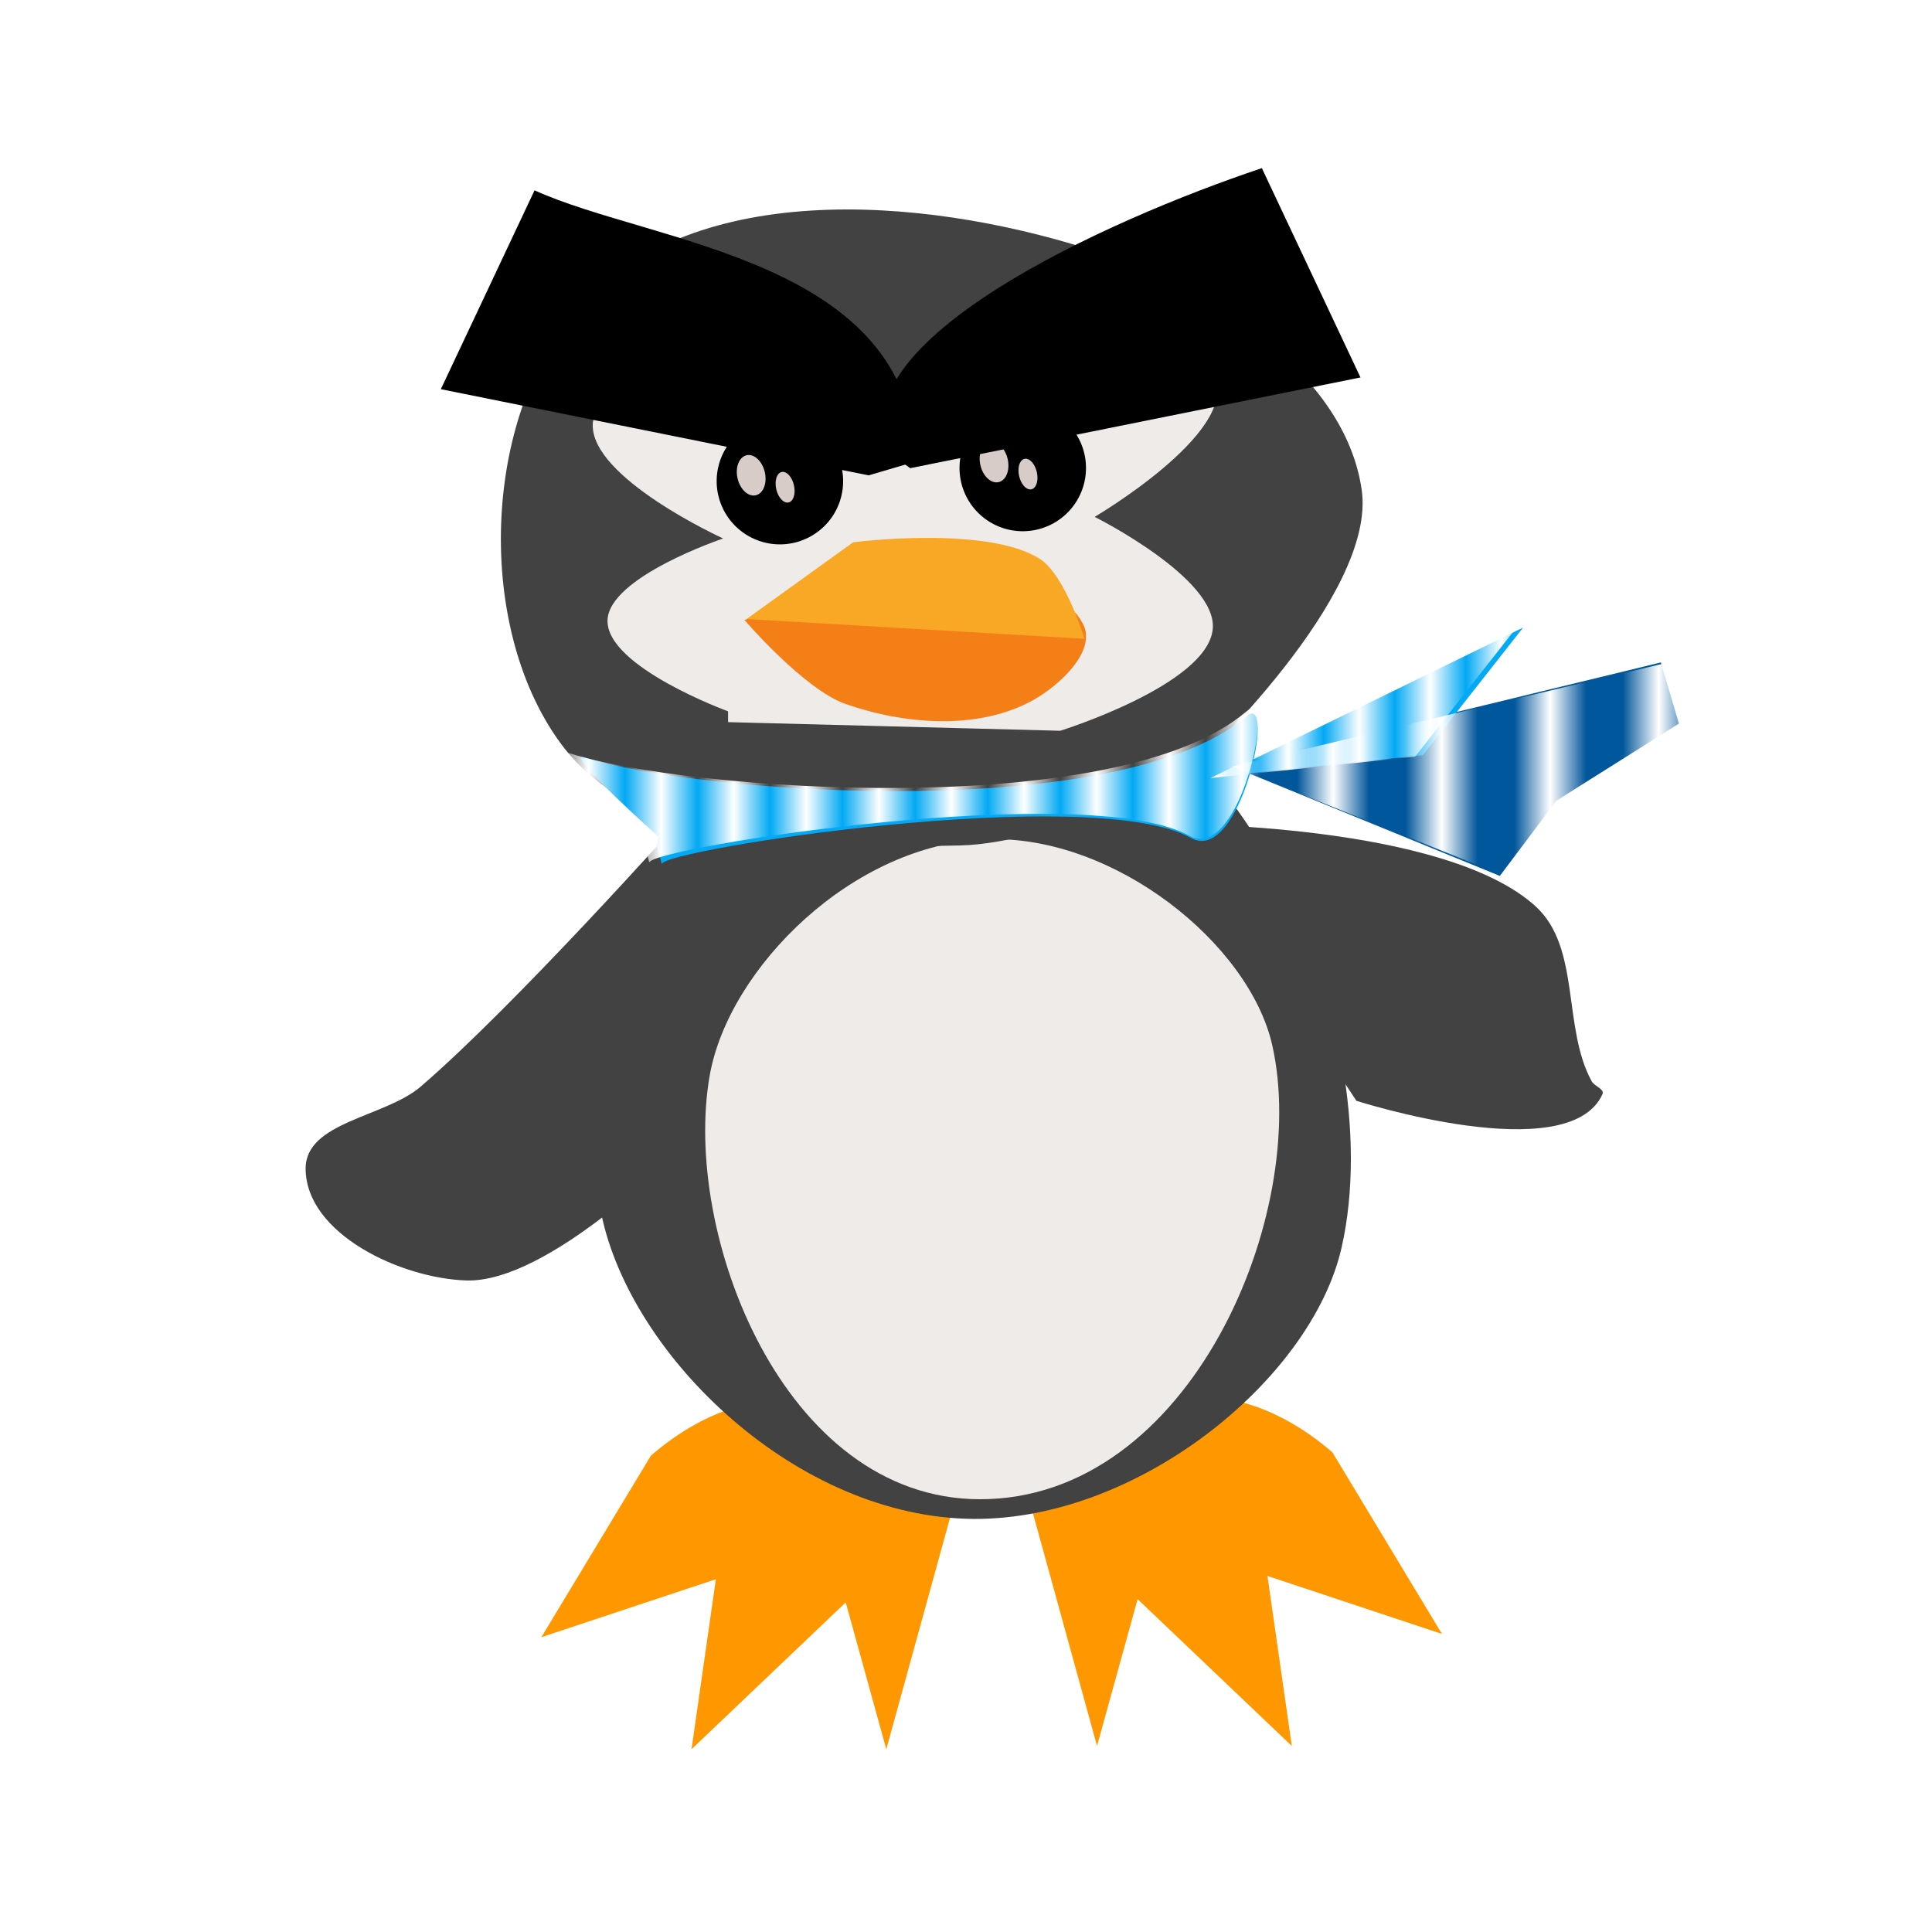 <?xml version="1.0" encoding="UTF-8" standalone="no"?>
<svg
   xmlns:osb="http://www.openswatchbook.org/uri/2009/osb"
   xmlns:dc="http://purl.org/dc/elements/1.1/"
   xmlns:cc="http://creativecommons.org/ns#"
   xmlns:rdf="http://www.w3.org/1999/02/22-rdf-syntax-ns#"
   xmlns:svg="http://www.w3.org/2000/svg"
   xmlns="http://www.w3.org/2000/svg"
   xmlns:xlink="http://www.w3.org/1999/xlink"
   xmlns:sodipodi="http://sodipodi.sourceforge.net/DTD/sodipodi-0.dtd"
   xmlns:inkscape="http://www.inkscape.org/namespaces/inkscape"
   viewBox="0 0 200 200"
   version="1.1"
   id="svg2"
   inkscape:version="0.91 r13725"
   sodipodi:docname="kenguin.svg">
  <defs
     id="defs64">
    <pattern
       inkscape:collect="always"
       xlink:href="#Strips1_1.5white"
       id="pattern5684"
       patternTransform="matrix(10.176,0,0,10,22.035,-2.0309639e-8)" />
    <pattern
       inkscape:stockid="Stripes 1:1.5 white"
       id="Strips1_1.5white"
       patternTransform="translate(0,0) scale(10,10)"
       height="1"
       width="2.5"
       patternUnits="userSpaceOnUse"
       inkscape:collect="always">
      <rect
         id="rect4957"
         height="2"
         width="1"
         y="-0.5"
         x="0"
         style="fill:white;stroke:none" />
    </pattern>
    <pattern
       inkscape:collect="always"
       xlink:href="#Strips1_1white"
       id="pattern5680"
       patternTransform="matrix(10,0,0,10,-2.211,0.442)" />
    <pattern
       inkscape:collect="always"
       xlink:href="#Strips1_1white"
       id="pattern5667"
       patternTransform="matrix(10.209,0,0,10.209,30.981,-47.503)" />
    <pattern
       inkscape:stockid="Stripes 1:1 white"
       id="Strips1_1white"
       patternTransform="translate(0,0) scale(10,10)"
       height="1"
       width="2"
       patternUnits="userSpaceOnUse"
       inkscape:collect="always">
      <rect
         id="rect4951"
         height="2"
         width="1"
         y="-0.5"
         x="0"
         style="fill:white;stroke:none" />
    </pattern>
    <linearGradient
       id="linearGradient4223"
       osb:paint="solid">
      <stop
         style="stop-color:#03a9f4;stop-opacity:1;"
         offset="0"
         id="stop4225" />
    </linearGradient>
  </defs>
  <sodipodi:namedview
     pagecolor="#ffffff"
     bordercolor="#666666"
     borderopacity="1"
     objecttolerance="10"
     gridtolerance="10"
     guidetolerance="10"
     inkscape:pageopacity="0"
     inkscape:pageshadow="2"
     inkscape:window-width="640"
     inkscape:window-height="480"
     id="namedview62"
     showgrid="false"
     inkscape:zoom="3.072379"
     inkscape:cx="-36.498926"
     inkscape:cy="58.397514"
     inkscape:current-layer="g8" />
  <title
     id="title4">templates_mo</title>
  <g
     style="fill-rule:evenodd"
     id="g8"
     transform="matrix(0.368,0,0,0.368,588.62,-151.27)">
    <path
       style="fill:#ff9800"
       inkscape:connector-curvature="0"
       id="path10"
       d="m -1224.7,819.6 30.821,51.09 -49.086,-16.305 6.849,47.829 -43.378,-41.306 -11.415,41.306 -18.265,-66.308 c 15.115,-32.606 51.906,-44.44 84.474,-16.305 z" />
    <path
       style="fill:#ff9800"
       inkscape:connector-curvature="0"
       id="path12"
       d="m -1416.4,820.52 -30.822,51.09 49.086,-16.305 -6.849,47.829 43.378,-41.306 11.415,41.306 18.265,-66.308 c -15.115,-32.606 -51.906,-44.44 -84.474,-16.305 z" />
    <path
       style="fill:#424242"
       inkscape:connector-curvature="0"
       id="path14"
       d="m -1327.8,838.29 c -49.801,-1.646 -95.858,-47.745 -102.91,-87.581 -10.331,-58.329 27.152,-157.06 100.13,-157.2 78.375,-0.143 122.56,106.18 108.48,168.43 -8.496,37.548 -58.459,77.914 -105.69,76.353 z" />
    <path
       style="fill:#efebe9"
       inkscape:connector-curvature="0"
       id="path16"
       d="m -1321.8,647.13 c -37.774,1.248 -72.709,36.215 -78.061,66.431 -7.836,44.243 20.595,119.13 75.951,119.24 59.448,0.108 92.964,-80.536 82.28,-127.75 -6.444,-28.48 -44.342,-59.098 -80.17,-57.914 z" />
    <path
       style="fill:#424242"
       inkscape:connector-curvature="0"
       id="path18"
       d="m -1408.226,641.926 c 0,0 -46.536,52.141 -72.979,74.827 -10.052,8.624 -32.423,9.851 -32.333,23.095 0.125,18.365 26.909,30.864 45.266,31.409 23.068,0.684 59.122,-36.028 59.122,-36.028 z" />
    <path
       style="fill:#424242"
       inkscape:connector-curvature="0"
       id="path20"
       d="m -1269.4,642.88 c 0,0 76.247,-0.365 101.92,23.192 12.68,11.636 7.44,34.093 15.728,49.176 0.755,1.375 3.66,2.183 3.015,3.613 -9.5,21.032 -69.21,1.86 -69.21,1.86 z" />
    <path
       style="fill:#01579b"
       inkscape:connector-curvature="0"
       id="path22"
       d="m -1132.3,597.4 -120.63,29.269 75.327,30.79 15.894,-21.146 34.476,-21.707 z" />
    <path
       style="fill:#424242"
       inkscape:connector-curvature="0"
       id="path24"
       d="m -1263.1,626.17 c 0,0 50.949,-47.528 46.641,-77.316 -4.69,-32.426 -41.492,-55.857 -72.536,-66.33 -46.308,-15.621 -112.08,-21.977 -146.02,13.182 -28.842,29.874 -31.39,90.9 -6.836,124.39 22.891,31.219 73.808,29.606 112.51,28.789 25.702,-0.542 73.844,-22.253 73.844,-22.253" />
    <path
       style="fill:#efebe9"
       inkscape:connector-curvature="0"
       id="path26"
       d="m -1394.7,611.16 c 0,0 -34.125,-12.454 -33.912,-25.528 0.2,-12.244 32.527,-23.096 32.527,-23.096 0,0 -37.398,-17.041 -36.68,-32.213 0.327,-6.894 10.971,-10.278 17.994,-13.372 17.356,-7.647 39.909,-20.038 56.75,-11.548 12.15,6.125 12.457,35.252 12.457,35.252 0,0 9.1,-32.055 24.222,-37.684 20.195,-7.516 56.54,-3.63 63.67,14.587 6.045,15.443 -33.912,38.899 -33.912,38.899 0,0 34.66,17.324 33.219,31.606 -1.584,15.701 -42.908,28.567 -42.908,28.567 l -93.43,-2.431" />
    <path
       style="fill:#03a9f4"
       inkscape:connector-curvature="0"
       id="path28"
       d="m -1414.7,649.09 1.34,5.03 c 0.411,-4.126 120.84,-22.882 148.89,-7.326 13.959,7.743 24.199,-41.617 15.6,-34.265 -35.728,30.542 -154.73,21.725 -186.11,11.593 -6.745,-2.178 20.685,22.294 20.685,22.294 z" />
    <path
       style="fill:#03a9f4"
       inkscape:connector-curvature="0"
       id="path30"
       d="m -1256.8,629.49 57.562,-6.011 28.187,-35.885" />
    <path
       style="fill:url(#pattern5667);fill-opacity:1"
       d="m -1247.512,610.46 c -0.402,0.045 -0.876,0.289 -1.425,0.758 -36.474,31.18 -157.963,22.18 -189.999,11.836 -6.886,-2.223 21.121,22.756 21.121,22.756 l -0.417,2.73 1.371,5.135 c 0.42,-4.212 123.363,-23.356 151.999,-7.475 13.36,7.41 23.383,-36.418 17.351,-35.741 z"
       id="path3421"
       inkscape:connector-curvature="0" />
    <path
       d="m -1130.178,597.4 -122.751,29.269 76.652,30.79 16.174,-21.146 35.082,-21.707 z"
       id="path5672"
       inkscape:connector-curvature="0"
       style="fill:url(#pattern5684);fill-opacity:1" />
    <path
       d="m -1259.011,629.932 57.562,-6.011 28.187,-35.885"
       id="path5674"
       inkscape:connector-curvature="0"
       style="fill:url(#pattern5680);fill-opacity:1" />
  </g>
  <g
     id="g32"
     transform="matrix(0.368,0,0,0.368,59.527,-128.147)">
    <g
       id="g34"
       transform="matrix(0.975,-0.224,0.224,0.975,304.47,346.97)">
      <path
         inkscape:connector-curvature="0"
         id="path36"
         transform="matrix(-0.705,-0.709,0.709,-0.705,0,0)"
         d="m 153.73,-247.12 a 17.783,17.783 0 0 1 -17.783,17.783 17.783,17.783 0 0 1 -17.783,-17.783 17.783,17.783 0 0 1 17.783,-17.783 17.783,17.783 0 0 1 17.783,17.783 z"
         style="color:#000000;isolation:auto;mix-blend-mode:normal;solid-color:#000000;fill-rule:evenodd;color-rendering:auto;image-rendering:auto;shape-rendering:auto" />
      <path
         inkscape:connector-curvature="0"
         id="path38"
         transform="matrix(-0.56,0.828,0.565,0.825,0,0)"
         d="m 297.31,-203.23 a 4.942,4.932 0 0 1 -4.942,4.932 4.942,4.932 0 0 1 -4.942,-4.932 4.942,4.932 0 0 1 4.942,-4.932 4.942,4.932 0 0 1 4.942,4.932 z"
         style="color:#000000;isolation:auto;mix-blend-mode:normal;solid-color:#000000;fill:#d7ccc8;fill-rule:evenodd;color-rendering:auto;image-rendering:auto;shape-rendering:auto" />
      <path
         inkscape:connector-curvature="0"
         id="path40"
         transform="matrix(-0.499,0.867,0.503,0.864,0,0)"
         d="m 318.89,-224 a 3.59,3.58 0 0 1 -3.59,3.58 3.59,3.58 0 0 1 -3.59,-3.58 3.59,3.58 0 0 1 3.59,-3.58 3.59,3.58 0 0 1 3.59,3.58 z"
         style="color:#000000;isolation:auto;mix-blend-mode:normal;solid-color:#000000;fill:#d7ccc8;fill-rule:evenodd;color-rendering:auto;image-rendering:auto;shape-rendering:auto" />
    </g>
  </g>
  <g
     id="g42"
     transform="matrix(0.368,0,0,0.368,84.668,-129.508)">
    <g
       id="g44"
       transform="matrix(0.975,-0.224,0.224,0.975,304.47,346.97)">
      <path
         inkscape:connector-curvature="0"
         id="path46"
         transform="matrix(-0.705,-0.709,0.709,-0.705,0,0)"
         d="m 153.73,-247.12 a 17.783,17.783 0 0 1 -17.783,17.783 17.783,17.783 0 0 1 -17.783,-17.783 17.783,17.783 0 0 1 17.783,-17.783 17.783,17.783 0 0 1 17.783,17.783 z"
         style="color:#000000;isolation:auto;mix-blend-mode:normal;solid-color:#000000;fill-rule:evenodd;color-rendering:auto;image-rendering:auto;shape-rendering:auto" />
      <path
         inkscape:connector-curvature="0"
         id="path48"
         transform="matrix(-0.56,0.828,0.565,0.825,0,0)"
         d="m 297.31,-203.23 a 4.942,4.932 0 0 1 -4.942,4.932 4.942,4.932 0 0 1 -4.942,-4.932 4.942,4.932 0 0 1 4.942,-4.932 4.942,4.932 0 0 1 4.942,4.932 z"
         style="color:#000000;isolation:auto;mix-blend-mode:normal;solid-color:#000000;fill:#d7ccc8;fill-rule:evenodd;color-rendering:auto;image-rendering:auto;shape-rendering:auto" />
      <path
         inkscape:connector-curvature="0"
         id="path50"
         transform="matrix(-0.499,0.867,0.503,0.864,0,0)"
         d="m 318.89,-224 a 3.59,3.58 0 0 1 -3.59,3.58 3.59,3.58 0 0 1 -3.59,-3.58 3.59,3.58 0 0 1 3.59,-3.58 3.59,3.58 0 0 1 3.59,3.58 z"
         style="color:#000000;isolation:auto;mix-blend-mode:normal;solid-color:#000000;fill:#d7ccc8;fill-rule:evenodd;color-rendering:auto;image-rendering:auto;shape-rendering:auto" />
    </g>
  </g>
  <g
     style="fill-rule:evenodd"
     id="g52"
     transform="matrix(0.368,0,0,0.368,588.62,-151.27)">
    <path
       style="fill:#f57f17"
       inkscape:connector-curvature="0"
       id="path54"
       d="m -1390.1,585.46 c 0,0 16.791,19.551 28.416,23.621 16.607,5.813 37.388,7.475 52.775,-1.059 7.482,-4.15 18.057,-13.951 14.025,-21.497 -14.959,-27.994 -95.216,-1.065 -95.216,-1.065 z" />
    <path
       style="fill:#f9a825"
       inkscape:connector-curvature="0"
       id="path56"
       d="m -1389.5,585.19 29.991,-21.586 c 0,0 37.817,-4.855 52.573,4.729 7.175,4.66 12.495,22.421 12.495,22.421 z" />
    <path
       inkscape:connector-curvature="0"
       id="path58"
       d="m -1475.5,520.54 120.33,24.239 13.377,-3.932 c -1.546,-56.966 -73.853,-61.033 -107.35,-76.242 z" />
    <path
       inkscape:connector-curvature="0"
       id="path60"
       d="m -1216.8,517.24 -126.67,25.517 -6.108,-4.385 c -14.197,-31.216 61.214,-65.35 105.03,-80.017 z" />
  </g>
</svg>

